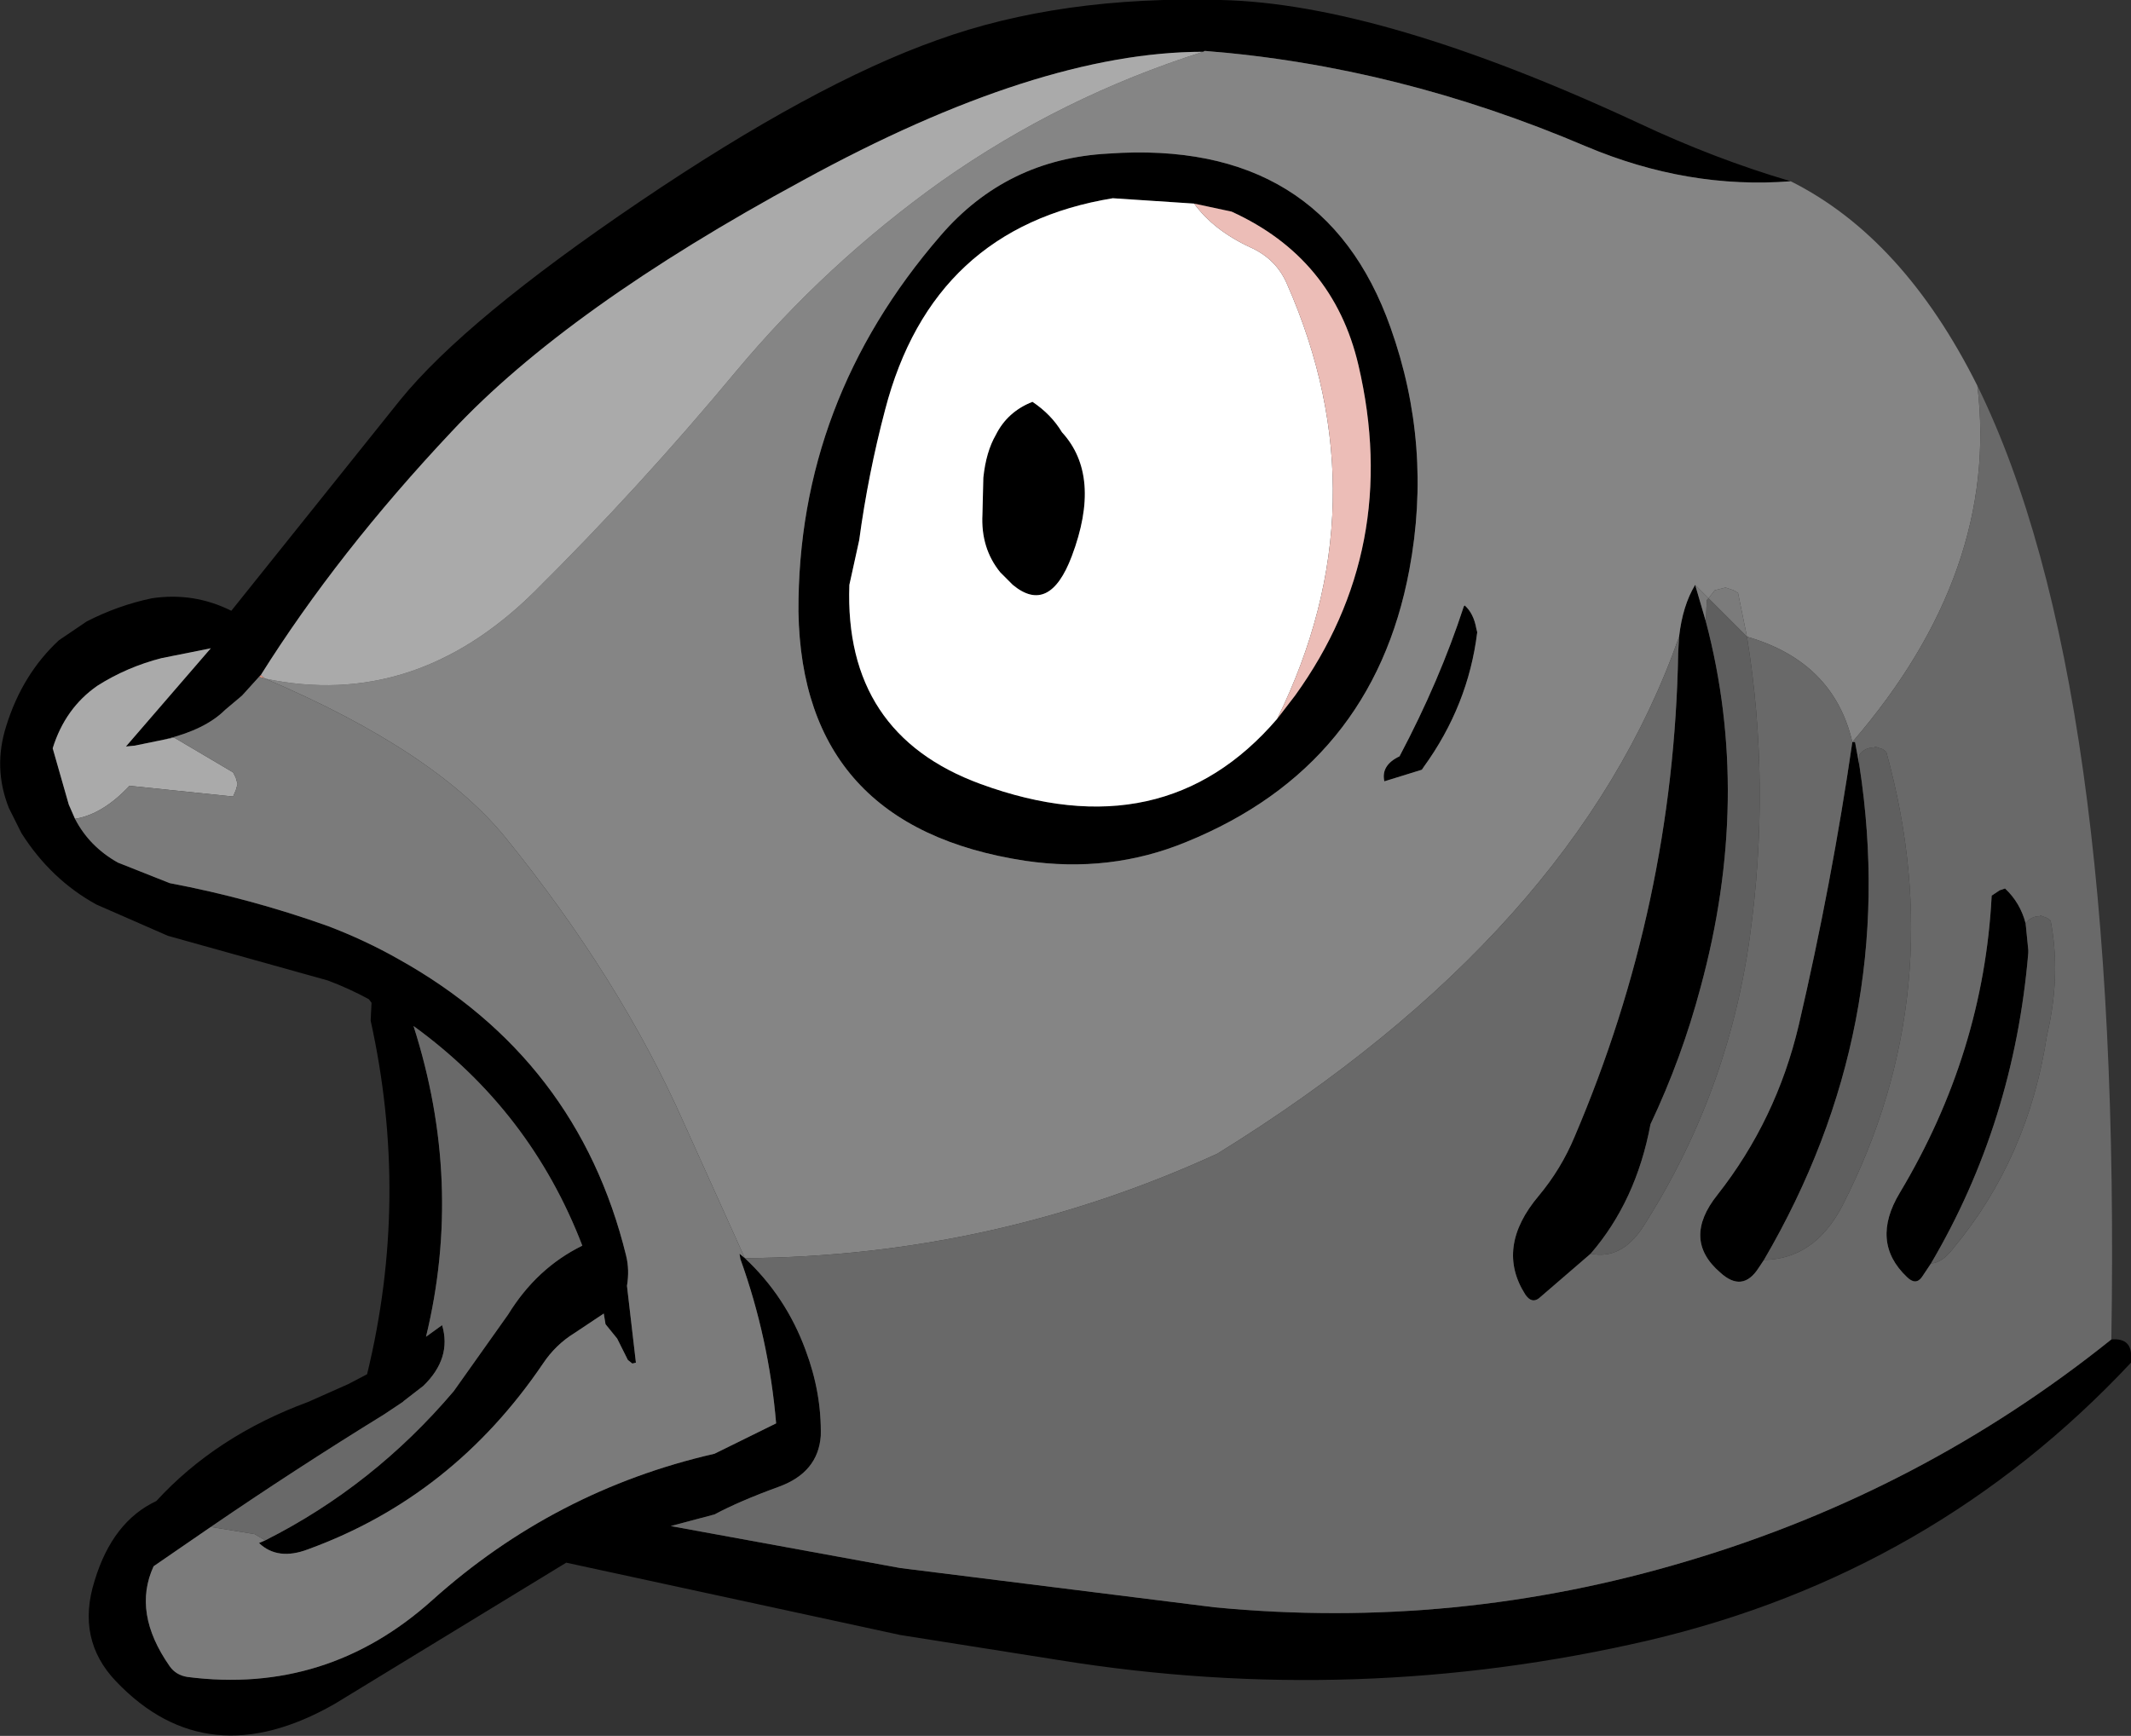 <?xml version="1.0" encoding="UTF-8" standalone="no"?>
<svg xmlns:xlink="http://www.w3.org/1999/xlink" height="97.2px" width="119.3px" xmlns="http://www.w3.org/2000/svg">
  <rect width="100%" height="100%" fill="#333333" stroke="none"/>
  <g transform="matrix(1.0, 0.0, 0.0, 1.0, 0.0, 0.0)">
    <path d="M118.2 75.0 Q119.4 74.9 119.3 76.1 L119.3 76.3 Q108.25 88.1 92.3 91.85 75.95 95.65 59.25 92.95 L50.4 91.55 31.7 87.5 18.75 95.4 Q11.6 99.5 6.5 94.15 4.25 91.8 5.3 88.5 6.3 85.2 8.75 84.05 12.1 80.4 17.25 78.5 L19.5 77.5 20.55 76.95 Q22.95 67.1 20.75 57.15 L20.8 56.15 20.65 55.95 Q19.55 55.35 18.35 54.9 L9.4 52.4 5.4 50.65 Q2.85 49.25 1.2 46.65 L0.5 45.25 Q-0.4 43.0 0.35 40.65 1.25 37.75 3.3 35.85 L4.85 34.8 Q6.6 33.9 8.5 33.5 10.85 33.15 12.95 34.2 L22.4 22.4 Q26.05 17.9 35.8 11.3 45.55 4.7 52.45 2.25 59.35 -0.25 68.35 0.0 77.35 0.2 91.75 6.9 96.0 8.9 100.25 10.15 94.5 10.6 88.8 8.2 78.25 3.7 67.45 2.85 L67.35 2.9 Q58.1 2.9 44.95 10.1 31.75 17.25 25.3 24.15 18.9 30.95 14.6 37.8 L14.5 37.9 13.55 38.95 12.6 39.75 Q11.5 40.85 9.25 41.4 L7.55 41.75 7.05 41.8 11.8 36.3 9.05 36.85 Q7.1 37.35 5.45 38.4 3.65 39.65 2.95 41.9 L3.85 45.05 4.2 45.85 Q5.0 47.4 6.6 48.3 L9.5 49.45 Q14.0 50.3 18.35 51.85 20.45 52.65 22.3 53.7 32.35 59.3 35.05 70.3 35.25 71.1 35.1 72.0 L35.6 76.3 35.4 76.35 35.15 76.15 34.55 74.95 33.9 74.15 33.8 73.55 32.15 74.65 Q31.1 75.3 30.4 76.35 25.35 83.8 17.25 86.75 15.55 87.4 14.5 86.4 L14.85 86.25 Q20.9 83.2 25.4 77.9 L28.45 73.6 Q30.05 71.0 32.6 69.75 29.7 62.2 23.15 57.45 25.95 66.2 23.85 74.85 L24.75 74.2 Q25.3 76.05 23.7 77.6 L22.6 78.45 22.55 78.5 21.5 79.2 Q16.55 82.25 11.8 85.5 L8.6 87.7 Q7.4 90.3 9.5 93.3 9.85 93.8 10.5 93.9 18.3 94.9 24.2 89.6 31.05 83.45 40.0 81.4 L43.45 79.7 Q43.05 74.95 41.45 70.5 L41.4 70.2 41.7 70.45 Q44.0 72.6 45.1 75.6 46.0 78.0 45.95 80.4 45.8 82.45 43.6 83.25 41.4 84.05 40.0 84.8 L37.55 85.45 50.4 87.8 68.0 90.0 Q81.5 91.3 94.5 87.4 107.6 83.5 118.2 75.0 M94.9 32.75 L95.5 34.8 Q98.1 44.65 95.2 55.3 94.15 59.25 92.4 62.95 91.6 67.25 89.05 70.2 L86.15 72.7 Q85.75 73.0 85.4 72.5 83.7 69.85 86.15 66.95 87.4 65.45 88.15 63.65 93.7 50.65 93.95 36.55 L94.0 35.65 Q94.2 33.9 94.9 32.75 M82.0 33.9 Q82.5 34.35 82.65 35.2 L82.7 35.4 Q82.2 39.5 79.7 42.95 L79.6 43.1 77.5 43.75 Q77.3 42.85 78.35 42.35 80.6 38.1 81.95 33.95 L82.0 33.9 M103.7 41.55 L103.85 41.55 104.1 42.9 Q106.35 57.55 98.75 70.55 L98.45 71.0 Q97.55 72.4 96.3 71.25 94.15 69.4 96.15 66.9 99.45 62.7 100.7 57.4 102.55 49.45 103.7 41.55 M108.1 70.75 L107.6 71.5 Q107.25 72.0 106.75 71.5 104.7 69.55 106.35 66.8 111.05 58.95 111.5 50.15 L111.95 49.85 112.25 49.75 Q113.1 50.55 113.4 51.7 L113.55 53.2 113.55 53.35 Q112.75 62.85 108.1 70.75 M77.85 18.35 Q80.2 24.95 78.9 31.9 76.85 42.9 66.4 47.15 62.15 48.9 57.4 48.2 44.9 46.3 44.7 34.25 44.65 22.45 52.65 13.2 56.35 8.9 62.05 8.6 74.1 7.75 77.85 18.35 M66.85 11.4 L62.3 11.1 Q52.2 12.75 49.55 22.95 48.6 26.55 48.1 30.25 L47.55 32.75 Q47.25 41.1 54.9 43.9 65.15 47.65 71.5 40.25 L72.5 38.95 Q78.45 30.7 76.05 20.45 74.65 14.45 68.95 11.85 L66.85 11.4 M59.45 24.2 Q61.7 26.65 60.0 31.15 58.75 34.45 56.7 32.75 L56.0 32.05 Q54.9 30.7 55.0 28.8 L55.05 26.75 Q55.2 25.3 55.75 24.35 56.4 23.05 57.8 22.5 58.85 23.2 59.45 24.2" fill="#000000" fill-rule="evenodd" stroke="none"/>
    <path d="M71.5 40.25 Q65.15 47.65 54.9 43.9 47.25 41.1 47.55 32.75 L48.1 30.25 Q48.6 26.55 49.55 22.95 52.2 12.75 62.3 11.1 L66.85 11.4 Q67.95 12.9 70.0 13.85 71.45 14.5 72.05 15.9 77.45 28.15 71.5 40.25 M59.45 24.2 Q58.85 23.2 57.8 22.5 56.4 23.05 55.75 24.35 55.2 25.3 55.05 26.75 L55.0 28.8 Q54.9 30.7 56.0 32.05 L56.7 32.75 Q58.75 34.45 60.0 31.15 61.7 26.65 59.45 24.2" fill="#ffffff" fill-rule="evenodd" stroke="none"/>
    <path d="M71.5 40.25 Q77.45 28.15 72.05 15.9 71.45 14.5 70.0 13.85 67.95 12.9 66.85 11.4 L68.95 11.85 Q74.65 14.45 76.05 20.45 78.45 30.7 72.5 38.95 L71.5 40.25" fill="#ecbdb7" fill-rule="evenodd" stroke="none"/>
    <path d="M14.5 37.9 L14.6 37.8 14.85 38.0 14.5 37.9" fill="#df9380" fill-rule="evenodd" stroke="none"/>
    <path d="M67.35 2.9 L67.45 2.85 Q78.25 3.7 88.8 8.2 94.5 10.6 100.25 10.15 106.55 13.3 110.7 21.6 111.95 32.0 103.7 41.55 102.65 37.05 97.8 35.65 L97.3 33.2 97.05 33.05 96.6 32.9 96.0 33.05 95.65 33.5 94.9 32.75 Q94.2 33.9 94.0 35.65 88.2 52.2 68.15 64.6 55.6 70.35 41.7 70.45 L38.25 62.8 Q34.7 54.8 28.3 46.9 24.35 42.05 14.85 38.0 23.2 39.75 29.9 33.15 35.8 27.3 41.2 20.8 46.25 14.75 52.7 10.15 59.45 5.4 67.35 2.9 M82.0 33.9 L81.95 33.95 Q80.6 38.1 78.35 42.35 77.3 42.85 77.5 43.75 L79.6 43.1 79.7 42.95 Q82.2 39.5 82.7 35.4 L82.65 35.2 Q82.5 34.35 82.0 33.9 M77.85 18.35 Q74.1 7.75 62.05 8.6 56.35 8.9 52.65 13.2 44.65 22.45 44.7 34.25 44.9 46.3 57.4 48.2 62.15 48.9 66.4 47.15 76.85 42.9 78.9 31.9 80.2 24.95 77.85 18.35" fill="#858585" fill-rule="evenodd" stroke="none"/>
    <path d="M4.2 45.85 L3.85 45.05 2.95 41.9 Q3.65 39.65 5.45 38.4 7.1 37.35 9.05 36.85 L11.8 36.3 7.05 41.8 7.55 41.75 9.25 41.4 9.75 41.3 13.05 43.25 13.2 43.55 13.3 43.9 13.2 44.25 13.05 44.6 7.25 44.0 Q5.75 45.6 4.2 45.85 M14.6 37.8 Q18.9 30.95 25.3 24.15 31.75 17.25 44.95 10.1 58.1 2.9 67.35 2.9 59.45 5.4 52.7 10.15 46.25 14.75 41.2 20.8 35.8 27.3 29.9 33.15 23.2 39.75 14.85 38.0 L14.6 37.8" fill="#aaaaaa" fill-rule="evenodd" stroke="none"/>
    <path d="M41.7 70.45 L41.4 70.2 41.45 70.5 Q43.05 74.95 43.45 79.7 L40.0 81.4 Q31.05 83.45 24.2 89.6 18.3 94.9 10.5 93.9 9.85 93.8 9.5 93.3 7.4 90.3 8.6 87.7 L11.8 85.5 14.25 85.9 14.85 86.25 14.5 86.4 Q15.55 87.4 17.25 86.75 25.35 83.8 30.4 76.35 31.1 75.3 32.15 74.65 L33.8 73.55 33.9 74.15 34.55 74.95 35.15 76.15 35.4 76.35 35.6 76.3 35.1 72.0 Q35.25 71.1 35.05 70.3 32.35 59.3 22.3 53.7 20.45 52.65 18.35 51.85 14.0 50.3 9.5 49.45 L6.6 48.3 Q5.0 47.4 4.2 45.85 5.75 45.6 7.25 44.0 L13.05 44.6 13.2 44.25 13.3 43.9 13.2 43.55 13.05 43.25 9.75 41.3 9.25 41.4 Q11.5 40.85 12.6 39.75 L13.55 38.95 14.5 37.9 14.85 38.0 Q24.35 42.05 28.3 46.9 34.7 54.8 38.25 62.8 L41.7 70.45 M95.65 33.5 L95.55 33.6 95.5 34.8 94.9 32.75 95.65 33.5 96.0 33.05 96.6 32.9 97.05 33.05 97.3 33.2 97.8 35.65 95.65 33.5" fill="#7b7b7b" fill-rule="evenodd" stroke="none"/>
    <path d="M118.2 75.0 Q107.6 83.5 94.5 87.4 81.5 91.3 68.0 90.0 L50.4 87.8 37.55 85.45 40.0 84.8 Q41.4 84.05 43.6 83.25 45.8 82.45 45.95 80.4 46.0 78.0 45.1 75.6 44.0 72.6 41.7 70.45 55.6 70.35 68.15 64.6 88.2 52.2 94.0 35.65 L93.95 36.55 Q93.7 50.65 88.15 63.65 87.4 65.45 86.15 66.95 83.7 69.85 85.4 72.5 85.75 73.0 86.15 72.7 L89.05 70.2 Q90.75 70.55 91.95 68.75 96.7 61.35 97.95 52.55 99.15 43.95 97.8 35.65 102.65 37.05 103.7 41.55 111.95 32.0 110.7 21.6 118.8 38.1 118.2 75.0 M11.8 85.5 Q16.55 82.25 21.5 79.2 L22.55 78.5 22.6 78.45 23.7 77.6 Q25.3 76.05 24.75 74.2 L23.85 74.85 Q25.95 66.2 23.15 57.45 29.7 62.2 32.6 69.75 30.05 71.0 28.45 73.6 L25.4 77.9 Q20.9 83.2 14.85 86.25 L14.25 85.9 11.8 85.5 M104.1 42.9 L103.85 41.55 103.7 41.55 Q102.55 49.45 100.7 57.4 99.45 62.7 96.15 66.9 94.15 69.4 96.3 71.25 97.55 72.4 98.45 71.0 L98.75 70.55 Q101.6 70.5 103.15 67.5 109.3 55.45 105.6 42.1 L105.4 41.95 104.95 41.8 104.95 41.85 Q104.4 41.85 104.1 42.25 L104.1 42.9 M108.1 70.75 Q108.75 70.7 109.35 69.9 113.55 64.85 114.6 57.95 L114.7 57.5 Q115.35 54.4 114.8 51.55 L114.6 51.4 114.2 51.25 114.2 51.3 Q113.7 51.3 113.4 51.7 113.1 50.55 112.25 49.75 L111.95 49.85 111.5 50.15 Q111.05 58.95 106.35 66.8 104.7 69.55 106.75 71.5 107.25 72.0 107.6 71.5 L108.1 70.75" fill="#696969" fill-rule="evenodd" stroke="none"/>
    <path d="M95.5 34.8 L95.55 33.6 95.65 33.5 97.8 35.65 Q99.15 43.95 97.95 52.55 96.7 61.35 91.95 68.75 90.75 70.55 89.05 70.2 91.6 67.25 92.4 62.95 94.15 59.25 95.2 55.3 98.1 44.65 95.5 34.8 M104.1 42.9 L104.1 42.25 Q104.4 41.85 104.95 41.85 L104.95 41.8 105.4 41.95 105.6 42.1 Q109.3 55.45 103.15 67.5 101.6 70.5 98.75 70.55 106.35 57.55 104.1 42.9 M113.4 51.7 Q113.7 51.3 114.2 51.3 L114.2 51.25 114.6 51.4 114.8 51.55 Q115.35 54.4 114.7 57.5 L114.6 57.95 Q113.55 64.85 109.35 69.9 108.75 70.7 108.1 70.75 112.75 62.85 113.55 53.35 L113.55 53.2 113.4 51.7" fill="#5f5f5f" fill-rule="evenodd" stroke="none"/>
  </g>
</svg>
